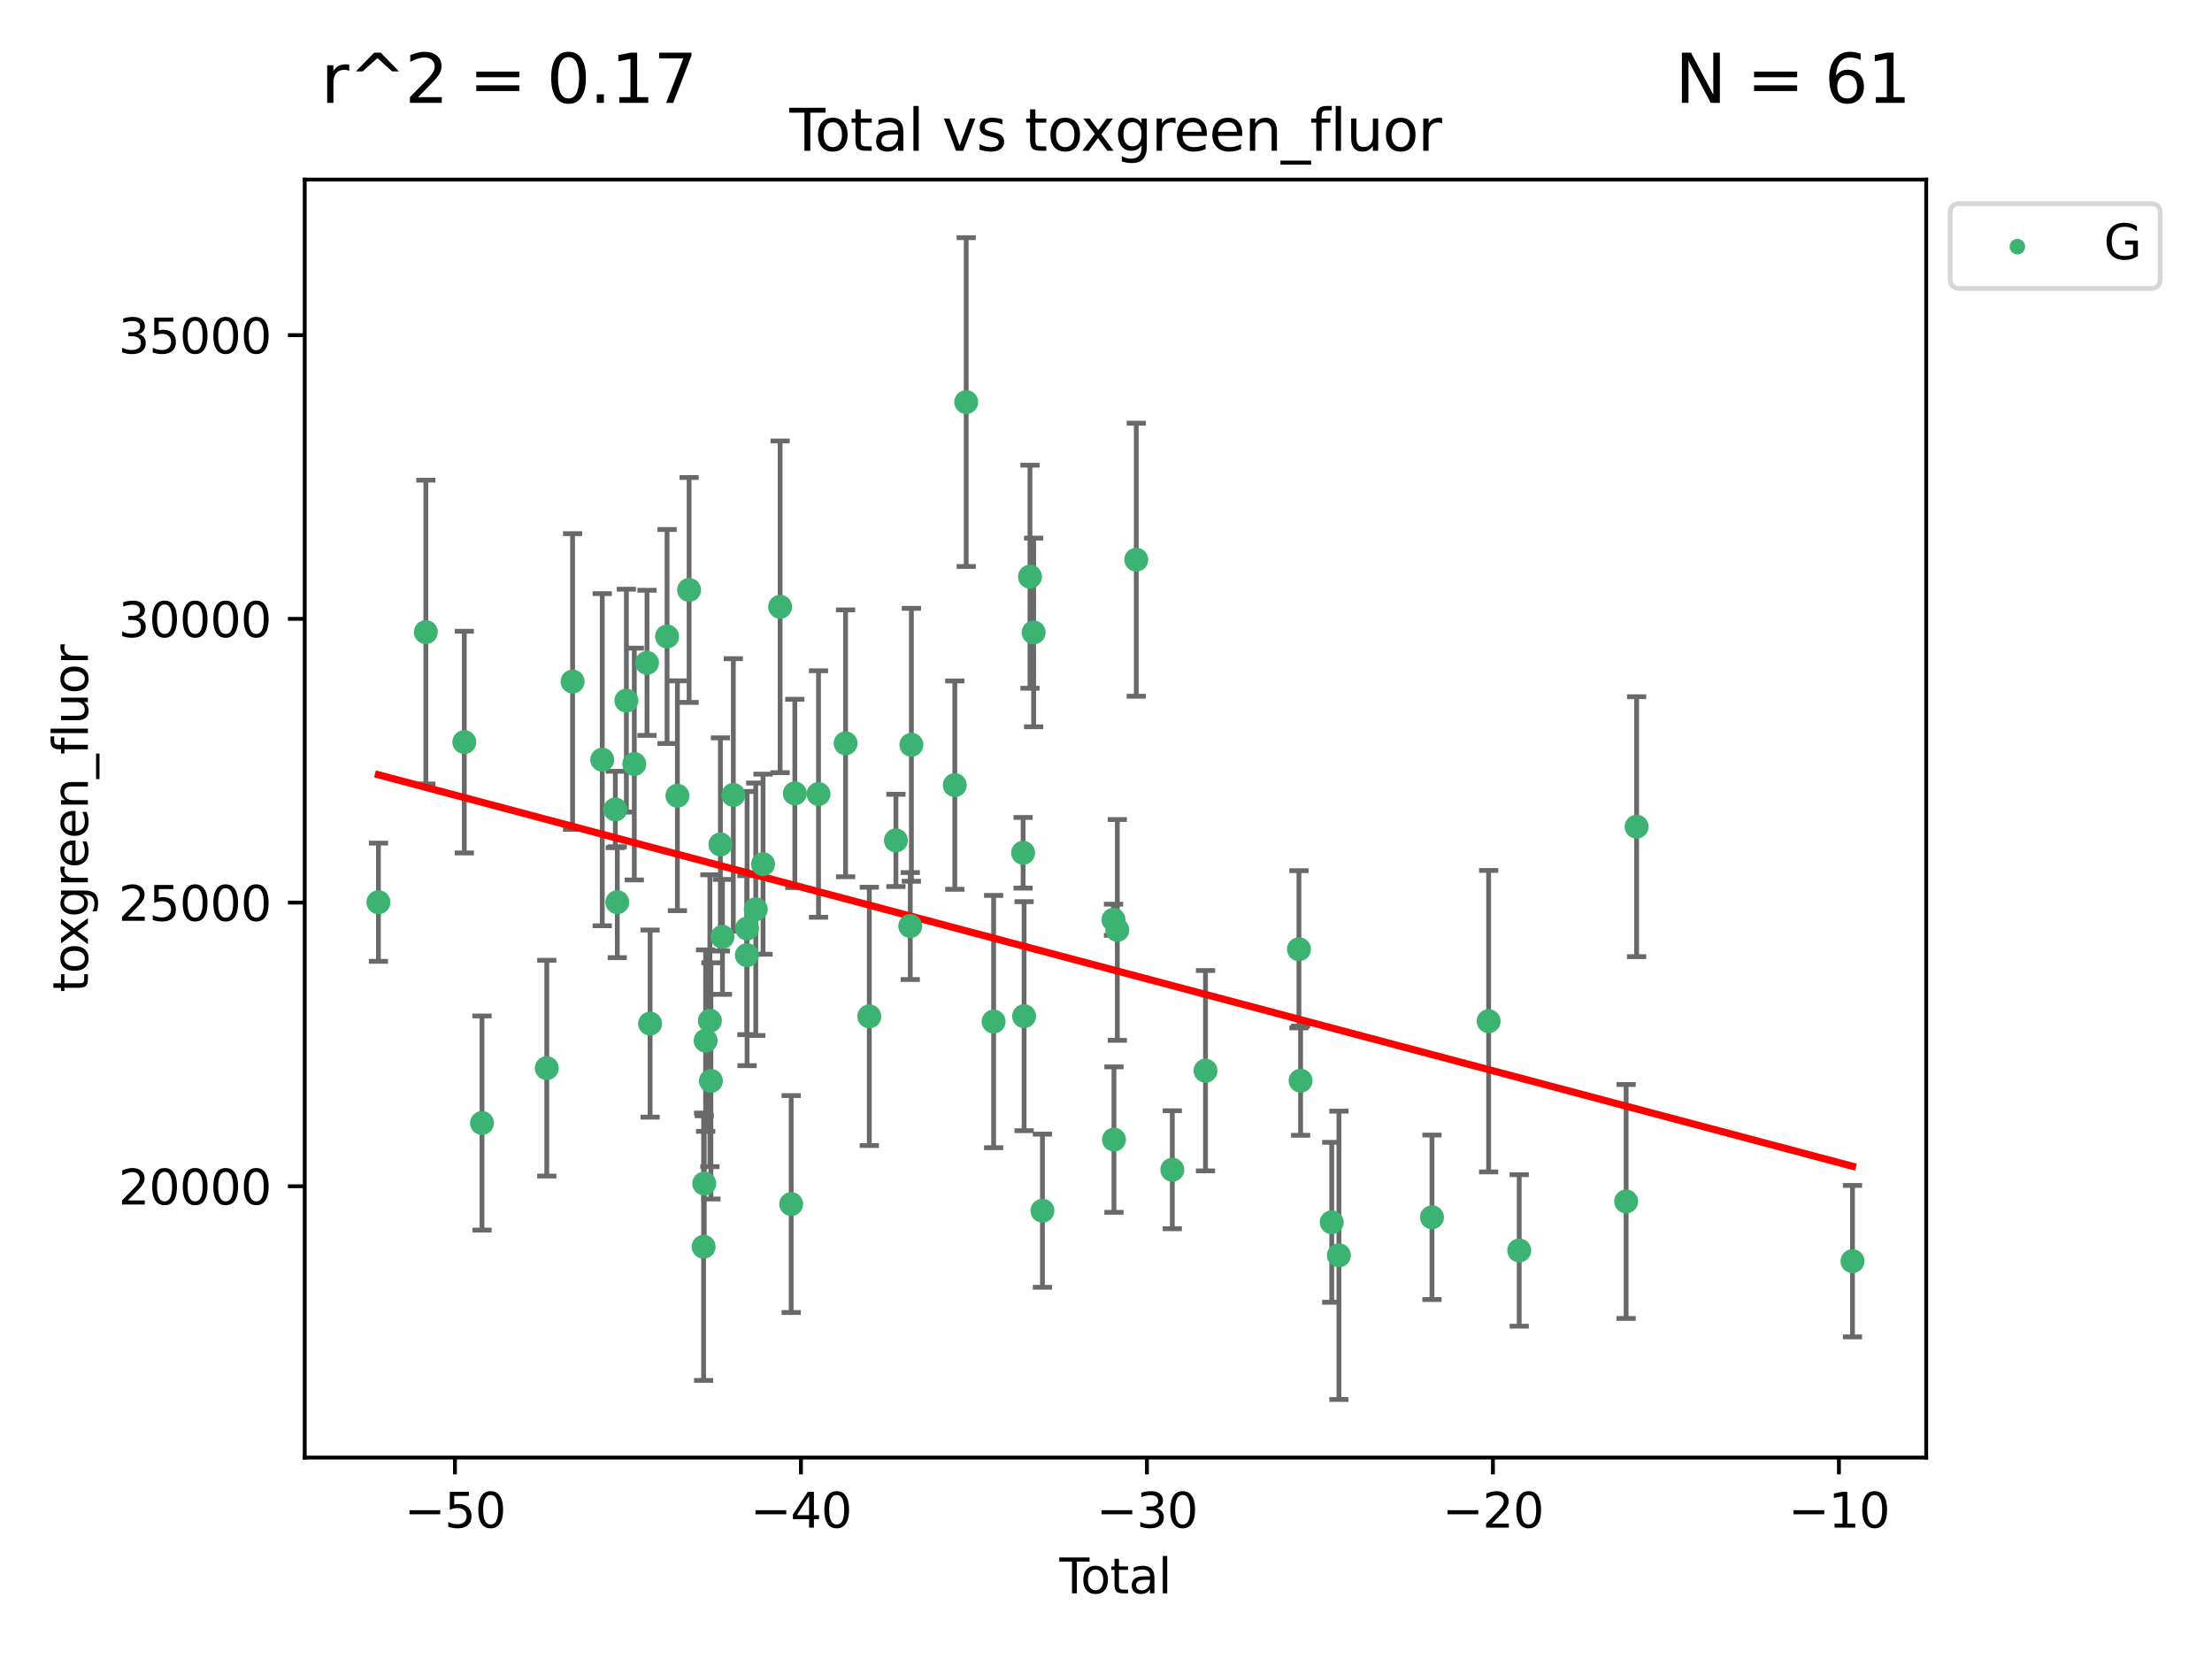 <?xml version="1.0" encoding="utf-8" standalone="no"?>
<!DOCTYPE svg PUBLIC "-//W3C//DTD SVG 1.1//EN"
  "http://www.w3.org/Graphics/SVG/1.1/DTD/svg11.dtd">
<svg xmlns:xlink="http://www.w3.org/1999/xlink" width="460.8pt" height="345.6pt" viewBox="0 0 460.8 345.6" xmlns="http://www.w3.org/2000/svg" version="1.1">
 <defs>
  <style type="text/css">*{stroke-linejoin: round; stroke-linecap: butt}</style>
 </defs>
 <g id="figure_1">
  <g id="patch_1">
   <path d="M 0 345.6 
L 460.8 345.6 
L 460.8 0 
L 0 0 
z
" style="fill: #ffffff"/>
  </g>
  <g id="axes_1">
   <g id="patch_2">
    <path d="M 63.481 303.64 
L 401.26 303.64 
L 401.26 37.411 
L 63.481 37.411 
z
" style="fill: #ffffff"/>
   </g>
   <g id="PathCollection_1">
    <defs>
     <path id="mc7ad5ac816" d="M 0 1.118 
C 0.297 1.118 0.581 1 0.791 0.791 
C 1 0.581 1.118 0.297 1.118 0 
C 1.118 -0.297 1 -0.581 0.791 -0.791 
C 0.581 -1 0.297 -1.118 0 -1.118 
C -0.297 -1.118 -0.581 -1 -0.791 -0.791 
C -1 -0.581 -1.118 -0.297 -1.118 0 
C -1.118 0.297 -1 0.581 -0.791 0.791 
C -0.581 1 -0.297 1.118 0 1.118 
z
" style="stroke: #3cb371"/>
    </defs>
    <g clip-path="url(#pf79e68d385)">
     <use xlink:href="#mc7ad5ac816" x="78.835" y="187.946" style="fill: #3cb371; stroke: #3cb371"/>
     <use xlink:href="#mc7ad5ac816" x="88.709" y="131.677" style="fill: #3cb371; stroke: #3cb371"/>
     <use xlink:href="#mc7ad5ac816" x="96.724" y="154.591" style="fill: #3cb371; stroke: #3cb371"/>
     <use xlink:href="#mc7ad5ac816" x="100.413" y="233.941" style="fill: #3cb371; stroke: #3cb371"/>
     <use xlink:href="#mc7ad5ac816" x="113.903" y="222.517" style="fill: #3cb371; stroke: #3cb371"/>
     <use xlink:href="#mc7ad5ac816" x="119.279" y="141.973" style="fill: #3cb371; stroke: #3cb371"/>
     <use xlink:href="#mc7ad5ac816" x="125.459" y="158.261" style="fill: #3cb371; stroke: #3cb371"/>
     <use xlink:href="#mc7ad5ac816" x="128.186" y="168.628" style="fill: #3cb371; stroke: #3cb371"/>
     <use xlink:href="#mc7ad5ac816" x="128.591" y="187.945" style="fill: #3cb371; stroke: #3cb371"/>
     <use xlink:href="#mc7ad5ac816" x="130.484" y="145.955" style="fill: #3cb371; stroke: #3cb371"/>
     <use xlink:href="#mc7ad5ac816" x="132.138" y="159.162" style="fill: #3cb371; stroke: #3cb371"/>
     <use xlink:href="#mc7ad5ac816" x="134.781" y="138.08" style="fill: #3cb371; stroke: #3cb371"/>
     <use xlink:href="#mc7ad5ac816" x="135.426" y="213.233" style="fill: #3cb371; stroke: #3cb371"/>
     <use xlink:href="#mc7ad5ac816" x="138.963" y="132.594" style="fill: #3cb371; stroke: #3cb371"/>
     <use xlink:href="#mc7ad5ac816" x="141.116" y="165.765" style="fill: #3cb371; stroke: #3cb371"/>
     <use xlink:href="#mc7ad5ac816" x="143.554" y="122.9" style="fill: #3cb371; stroke: #3cb371"/>
     <use xlink:href="#mc7ad5ac816" x="146.575" y="259.72" style="fill: #3cb371; stroke: #3cb371"/>
     <use xlink:href="#mc7ad5ac816" x="146.707" y="246.554" style="fill: #3cb371; stroke: #3cb371"/>
     <use xlink:href="#mc7ad5ac816" x="146.995" y="216.778" style="fill: #3cb371; stroke: #3cb371"/>
     <use xlink:href="#mc7ad5ac816" x="147.883" y="212.64" style="fill: #3cb371; stroke: #3cb371"/>
     <use xlink:href="#mc7ad5ac816" x="148.098" y="225.168" style="fill: #3cb371; stroke: #3cb371"/>
     <use xlink:href="#mc7ad5ac816" x="150.073" y="175.909" style="fill: #3cb371; stroke: #3cb371"/>
     <use xlink:href="#mc7ad5ac816" x="150.501" y="195.169" style="fill: #3cb371; stroke: #3cb371"/>
     <use xlink:href="#mc7ad5ac816" x="152.765" y="165.593" style="fill: #3cb371; stroke: #3cb371"/>
     <use xlink:href="#mc7ad5ac816" x="155.589" y="198.977" style="fill: #3cb371; stroke: #3cb371"/>
     <use xlink:href="#mc7ad5ac816" x="155.629" y="193.435" style="fill: #3cb371; stroke: #3cb371"/>
     <use xlink:href="#mc7ad5ac816" x="157.439" y="189.415" style="fill: #3cb371; stroke: #3cb371"/>
     <use xlink:href="#mc7ad5ac816" x="158.955" y="180.026" style="fill: #3cb371; stroke: #3cb371"/>
     <use xlink:href="#mc7ad5ac816" x="162.514" y="126.409" style="fill: #3cb371; stroke: #3cb371"/>
     <use xlink:href="#mc7ad5ac816" x="164.817" y="250.827" style="fill: #3cb371; stroke: #3cb371"/>
     <use xlink:href="#mc7ad5ac816" x="165.578" y="165.281" style="fill: #3cb371; stroke: #3cb371"/>
     <use xlink:href="#mc7ad5ac816" x="170.511" y="165.409" style="fill: #3cb371; stroke: #3cb371"/>
     <use xlink:href="#mc7ad5ac816" x="176.152" y="154.847" style="fill: #3cb371; stroke: #3cb371"/>
     <use xlink:href="#mc7ad5ac816" x="181.091" y="211.734" style="fill: #3cb371; stroke: #3cb371"/>
     <use xlink:href="#mc7ad5ac816" x="186.638" y="175.07" style="fill: #3cb371; stroke: #3cb371"/>
     <use xlink:href="#mc7ad5ac816" x="189.625" y="192.912" style="fill: #3cb371; stroke: #3cb371"/>
     <use xlink:href="#mc7ad5ac816" x="189.86" y="155.154" style="fill: #3cb371; stroke: #3cb371"/>
     <use xlink:href="#mc7ad5ac816" x="198.902" y="163.553" style="fill: #3cb371; stroke: #3cb371"/>
     <use xlink:href="#mc7ad5ac816" x="201.28" y="83.761" style="fill: #3cb371; stroke: #3cb371"/>
     <use xlink:href="#mc7ad5ac816" x="206.991" y="212.811" style="fill: #3cb371; stroke: #3cb371"/>
     <use xlink:href="#mc7ad5ac816" x="213.129" y="177.65" style="fill: #3cb371; stroke: #3cb371"/>
     <use xlink:href="#mc7ad5ac816" x="213.337" y="211.687" style="fill: #3cb371; stroke: #3cb371"/>
     <use xlink:href="#mc7ad5ac816" x="214.563" y="120.14" style="fill: #3cb371; stroke: #3cb371"/>
     <use xlink:href="#mc7ad5ac816" x="215.324" y="131.75" style="fill: #3cb371; stroke: #3cb371"/>
     <use xlink:href="#mc7ad5ac816" x="217.159" y="252.213" style="fill: #3cb371; stroke: #3cb371"/>
     <use xlink:href="#mc7ad5ac816" x="231.962" y="191.6" style="fill: #3cb371; stroke: #3cb371"/>
     <use xlink:href="#mc7ad5ac816" x="232.059" y="237.4" style="fill: #3cb371; stroke: #3cb371"/>
     <use xlink:href="#mc7ad5ac816" x="232.757" y="193.723" style="fill: #3cb371; stroke: #3cb371"/>
     <use xlink:href="#mc7ad5ac816" x="236.704" y="116.594" style="fill: #3cb371; stroke: #3cb371"/>
     <use xlink:href="#mc7ad5ac816" x="244.216" y="243.679" style="fill: #3cb371; stroke: #3cb371"/>
     <use xlink:href="#mc7ad5ac816" x="251.127" y="223.046" style="fill: #3cb371; stroke: #3cb371"/>
     <use xlink:href="#mc7ad5ac816" x="270.595" y="197.747" style="fill: #3cb371; stroke: #3cb371"/>
     <use xlink:href="#mc7ad5ac816" x="270.938" y="225.128" style="fill: #3cb371; stroke: #3cb371"/>
     <use xlink:href="#mc7ad5ac816" x="277.425" y="254.622" style="fill: #3cb371; stroke: #3cb371"/>
     <use xlink:href="#mc7ad5ac816" x="278.921" y="261.503" style="fill: #3cb371; stroke: #3cb371"/>
     <use xlink:href="#mc7ad5ac816" x="298.308" y="253.581" style="fill: #3cb371; stroke: #3cb371"/>
     <use xlink:href="#mc7ad5ac816" x="310.108" y="212.729" style="fill: #3cb371; stroke: #3cb371"/>
     <use xlink:href="#mc7ad5ac816" x="316.48" y="260.489" style="fill: #3cb371; stroke: #3cb371"/>
     <use xlink:href="#mc7ad5ac816" x="338.753" y="250.284" style="fill: #3cb371; stroke: #3cb371"/>
     <use xlink:href="#mc7ad5ac816" x="340.936" y="172.21" style="fill: #3cb371; stroke: #3cb371"/>
     <use xlink:href="#mc7ad5ac816" x="385.906" y="262.721" style="fill: #3cb371; stroke: #3cb371"/>
    </g>
   </g>
   <g id="matplotlib.axis_1">
    <g id="xtick_1">
     <g id="line2d_1">
      <defs>
       <path id="mecb753734d" d="M 0 0 
L 0 3.5 
" style="stroke: #000000; stroke-width: 0.8"/>
      </defs>
      <g>
       <use xlink:href="#mecb753734d" x="94.775" y="303.64" style="stroke: #000000; stroke-width: 0.8"/>
      </g>
     </g>
     <g id="text_1">
      <!-- −50 -->
      <g transform="translate(84.222 318.238)scale(0.1 -0.1)">
       <defs>
        <path id="DejaVuSans-2212" d="M 678 2272 
L 4684 2272 
L 4684 1741 
L 678 1741 
L 678 2272 
z
" transform="scale(0.016)"/>
        <path id="DejaVuSans-35" d="M 691 4666 
L 3169 4666 
L 3169 4134 
L 1269 4134 
L 1269 2991 
Q 1406 3038 1543 3061 
Q 1681 3084 1819 3084 
Q 2600 3084 3056 2656 
Q 3513 2228 3513 1497 
Q 3513 744 3044 326 
Q 2575 -91 1722 -91 
Q 1428 -91 1123 -41 
Q 819 9 494 109 
L 494 744 
Q 775 591 1075 516 
Q 1375 441 1709 441 
Q 2250 441 2565 725 
Q 2881 1009 2881 1497 
Q 2881 1984 2565 2268 
Q 2250 2553 1709 2553 
Q 1456 2553 1204 2497 
Q 953 2441 691 2322 
L 691 4666 
z
" transform="scale(0.016)"/>
        <path id="DejaVuSans-30" d="M 2034 4250 
Q 1547 4250 1301 3770 
Q 1056 3291 1056 2328 
Q 1056 1369 1301 889 
Q 1547 409 2034 409 
Q 2525 409 2770 889 
Q 3016 1369 3016 2328 
Q 3016 3291 2770 3770 
Q 2525 4250 2034 4250 
z
M 2034 4750 
Q 2819 4750 3233 4129 
Q 3647 3509 3647 2328 
Q 3647 1150 3233 529 
Q 2819 -91 2034 -91 
Q 1250 -91 836 529 
Q 422 1150 422 2328 
Q 422 3509 836 4129 
Q 1250 4750 2034 4750 
z
" transform="scale(0.016)"/>
       </defs>
       <use xlink:href="#DejaVuSans-2212"/>
       <use xlink:href="#DejaVuSans-35" x="83.789"/>
       <use xlink:href="#DejaVuSans-30" x="147.412"/>
      </g>
     </g>
    </g>
    <g id="xtick_2">
     <g id="line2d_2">
      <g>
       <use xlink:href="#mecb753734d" x="166.851" y="303.64" style="stroke: #000000; stroke-width: 0.8"/>
      </g>
     </g>
     <g id="text_2">
      <!-- −40 -->
      <g transform="translate(156.299 318.238)scale(0.1 -0.1)">
       <defs>
        <path id="DejaVuSans-34" d="M 2419 4116 
L 825 1625 
L 2419 1625 
L 2419 4116 
z
M 2253 4666 
L 3047 4666 
L 3047 1625 
L 3713 1625 
L 3713 1100 
L 3047 1100 
L 3047 0 
L 2419 0 
L 2419 1100 
L 313 1100 
L 313 1709 
L 2253 4666 
z
" transform="scale(0.016)"/>
       </defs>
       <use xlink:href="#DejaVuSans-2212"/>
       <use xlink:href="#DejaVuSans-34" x="83.789"/>
       <use xlink:href="#DejaVuSans-30" x="147.412"/>
      </g>
     </g>
    </g>
    <g id="xtick_3">
     <g id="line2d_3">
      <g>
       <use xlink:href="#mecb753734d" x="238.928" y="303.64" style="stroke: #000000; stroke-width: 0.8"/>
      </g>
     </g>
     <g id="text_3">
      <!-- −30 -->
      <g transform="translate(228.376 318.238)scale(0.1 -0.1)">
       <defs>
        <path id="DejaVuSans-33" d="M 2597 2516 
Q 3050 2419 3304 2112 
Q 3559 1806 3559 1356 
Q 3559 666 3084 287 
Q 2609 -91 1734 -91 
Q 1441 -91 1130 -33 
Q 819 25 488 141 
L 488 750 
Q 750 597 1062 519 
Q 1375 441 1716 441 
Q 2309 441 2620 675 
Q 2931 909 2931 1356 
Q 2931 1769 2642 2001 
Q 2353 2234 1838 2234 
L 1294 2234 
L 1294 2753 
L 1863 2753 
Q 2328 2753 2575 2939 
Q 2822 3125 2822 3475 
Q 2822 3834 2567 4026 
Q 2313 4219 1838 4219 
Q 1578 4219 1281 4162 
Q 984 4106 628 3988 
L 628 4550 
Q 988 4650 1302 4700 
Q 1616 4750 1894 4750 
Q 2613 4750 3031 4423 
Q 3450 4097 3450 3541 
Q 3450 3153 3228 2886 
Q 3006 2619 2597 2516 
z
" transform="scale(0.016)"/>
       </defs>
       <use xlink:href="#DejaVuSans-2212"/>
       <use xlink:href="#DejaVuSans-33" x="83.789"/>
       <use xlink:href="#DejaVuSans-30" x="147.412"/>
      </g>
     </g>
    </g>
    <g id="xtick_4">
     <g id="line2d_4">
      <g>
       <use xlink:href="#mecb753734d" x="311.005" y="303.64" style="stroke: #000000; stroke-width: 0.8"/>
      </g>
     </g>
     <g id="text_4">
      <!-- −20 -->
      <g transform="translate(300.452 318.238)scale(0.1 -0.1)">
       <defs>
        <path id="DejaVuSans-32" d="M 1228 531 
L 3431 531 
L 3431 0 
L 469 0 
L 469 531 
Q 828 903 1448 1529 
Q 2069 2156 2228 2338 
Q 2531 2678 2651 2914 
Q 2772 3150 2772 3378 
Q 2772 3750 2511 3984 
Q 2250 4219 1831 4219 
Q 1534 4219 1204 4116 
Q 875 4013 500 3803 
L 500 4441 
Q 881 4594 1212 4672 
Q 1544 4750 1819 4750 
Q 2544 4750 2975 4387 
Q 3406 4025 3406 3419 
Q 3406 3131 3298 2873 
Q 3191 2616 2906 2266 
Q 2828 2175 2409 1742 
Q 1991 1309 1228 531 
z
" transform="scale(0.016)"/>
       </defs>
       <use xlink:href="#DejaVuSans-2212"/>
       <use xlink:href="#DejaVuSans-32" x="83.789"/>
       <use xlink:href="#DejaVuSans-30" x="147.412"/>
      </g>
     </g>
    </g>
    <g id="xtick_5">
     <g id="line2d_5">
      <g>
       <use xlink:href="#mecb753734d" x="383.081" y="303.64" style="stroke: #000000; stroke-width: 0.8"/>
      </g>
     </g>
     <g id="text_5">
      <!-- −10 -->
      <g transform="translate(372.529 318.238)scale(0.1 -0.1)">
       <defs>
        <path id="DejaVuSans-31" d="M 794 531 
L 1825 531 
L 1825 4091 
L 703 3866 
L 703 4441 
L 1819 4666 
L 2450 4666 
L 2450 531 
L 3481 531 
L 3481 0 
L 794 0 
L 794 531 
z
" transform="scale(0.016)"/>
       </defs>
       <use xlink:href="#DejaVuSans-2212"/>
       <use xlink:href="#DejaVuSans-31" x="83.789"/>
       <use xlink:href="#DejaVuSans-30" x="147.412"/>
      </g>
     </g>
    </g>
    <g id="text_6">
     <!-- Total -->
     <g transform="translate(220.694 331.917)scale(0.1 -0.1)">
      <defs>
       <path id="DejaVuSans-54" d="M -19 4666 
L 3928 4666 
L 3928 4134 
L 2272 4134 
L 2272 0 
L 1638 0 
L 1638 4134 
L -19 4134 
L -19 4666 
z
" transform="scale(0.016)"/>
       <path id="DejaVuSans-6f" d="M 1959 3097 
Q 1497 3097 1228 2736 
Q 959 2375 959 1747 
Q 959 1119 1226 758 
Q 1494 397 1959 397 
Q 2419 397 2687 759 
Q 2956 1122 2956 1747 
Q 2956 2369 2687 2733 
Q 2419 3097 1959 3097 
z
M 1959 3584 
Q 2709 3584 3137 3096 
Q 3566 2609 3566 1747 
Q 3566 888 3137 398 
Q 2709 -91 1959 -91 
Q 1206 -91 779 398 
Q 353 888 353 1747 
Q 353 2609 779 3096 
Q 1206 3584 1959 3584 
z
" transform="scale(0.016)"/>
       <path id="DejaVuSans-74" d="M 1172 4494 
L 1172 3500 
L 2356 3500 
L 2356 3053 
L 1172 3053 
L 1172 1153 
Q 1172 725 1289 603 
Q 1406 481 1766 481 
L 2356 481 
L 2356 0 
L 1766 0 
Q 1100 0 847 248 
Q 594 497 594 1153 
L 594 3053 
L 172 3053 
L 172 3500 
L 594 3500 
L 594 4494 
L 1172 4494 
z
" transform="scale(0.016)"/>
       <path id="DejaVuSans-61" d="M 2194 1759 
Q 1497 1759 1228 1600 
Q 959 1441 959 1056 
Q 959 750 1161 570 
Q 1363 391 1709 391 
Q 2188 391 2477 730 
Q 2766 1069 2766 1631 
L 2766 1759 
L 2194 1759 
z
M 3341 1997 
L 3341 0 
L 2766 0 
L 2766 531 
Q 2569 213 2275 61 
Q 1981 -91 1556 -91 
Q 1019 -91 701 211 
Q 384 513 384 1019 
Q 384 1609 779 1909 
Q 1175 2209 1959 2209 
L 2766 2209 
L 2766 2266 
Q 2766 2663 2505 2880 
Q 2244 3097 1772 3097 
Q 1472 3097 1187 3025 
Q 903 2953 641 2809 
L 641 3341 
Q 956 3463 1253 3523 
Q 1550 3584 1831 3584 
Q 2591 3584 2966 3190 
Q 3341 2797 3341 1997 
z
" transform="scale(0.016)"/>
       <path id="DejaVuSans-6c" d="M 603 4863 
L 1178 4863 
L 1178 0 
L 603 0 
L 603 4863 
z
" transform="scale(0.016)"/>
      </defs>
      <use xlink:href="#DejaVuSans-54"/>
      <use xlink:href="#DejaVuSans-6f" x="44.084"/>
      <use xlink:href="#DejaVuSans-74" x="105.266"/>
      <use xlink:href="#DejaVuSans-61" x="144.475"/>
      <use xlink:href="#DejaVuSans-6c" x="205.754"/>
     </g>
    </g>
   </g>
   <g id="matplotlib.axis_2">
    <g id="ytick_1">
     <g id="line2d_6">
      <defs>
       <path id="mf6db5f8b03" d="M 0 0 
L -3.5 0 
" style="stroke: #000000; stroke-width: 0.8"/>
      </defs>
      <g>
       <use xlink:href="#mf6db5f8b03" x="63.481" y="247.123" style="stroke: #000000; stroke-width: 0.8"/>
      </g>
     </g>
     <g id="text_7">
      <!-- 20000 -->
      <g transform="translate(24.669 250.922)scale(0.1 -0.1)">
       <use xlink:href="#DejaVuSans-32"/>
       <use xlink:href="#DejaVuSans-30" x="63.623"/>
       <use xlink:href="#DejaVuSans-30" x="127.246"/>
       <use xlink:href="#DejaVuSans-30" x="190.869"/>
       <use xlink:href="#DejaVuSans-30" x="254.492"/>
      </g>
     </g>
    </g>
    <g id="ytick_2">
     <g id="line2d_7">
      <g>
       <use xlink:href="#mf6db5f8b03" x="63.481" y="188.022" style="stroke: #000000; stroke-width: 0.8"/>
      </g>
     </g>
     <g id="text_8">
      <!-- 25000 -->
      <g transform="translate(24.669 191.822)scale(0.1 -0.1)">
       <use xlink:href="#DejaVuSans-32"/>
       <use xlink:href="#DejaVuSans-35" x="63.623"/>
       <use xlink:href="#DejaVuSans-30" x="127.246"/>
       <use xlink:href="#DejaVuSans-30" x="190.869"/>
       <use xlink:href="#DejaVuSans-30" x="254.492"/>
      </g>
     </g>
    </g>
    <g id="ytick_3">
     <g id="line2d_8">
      <g>
       <use xlink:href="#mf6db5f8b03" x="63.481" y="128.922" style="stroke: #000000; stroke-width: 0.8"/>
      </g>
     </g>
     <g id="text_9">
      <!-- 30000 -->
      <g transform="translate(24.669 132.721)scale(0.1 -0.1)">
       <use xlink:href="#DejaVuSans-33"/>
       <use xlink:href="#DejaVuSans-30" x="63.623"/>
       <use xlink:href="#DejaVuSans-30" x="127.246"/>
       <use xlink:href="#DejaVuSans-30" x="190.869"/>
       <use xlink:href="#DejaVuSans-30" x="254.492"/>
      </g>
     </g>
    </g>
    <g id="ytick_4">
     <g id="line2d_9">
      <g>
       <use xlink:href="#mf6db5f8b03" x="63.481" y="69.821" style="stroke: #000000; stroke-width: 0.8"/>
      </g>
     </g>
     <g id="text_10">
      <!-- 35000 -->
      <g transform="translate(24.669 73.62)scale(0.1 -0.1)">
       <use xlink:href="#DejaVuSans-33"/>
       <use xlink:href="#DejaVuSans-35" x="63.623"/>
       <use xlink:href="#DejaVuSans-30" x="127.246"/>
       <use xlink:href="#DejaVuSans-30" x="190.869"/>
       <use xlink:href="#DejaVuSans-30" x="254.492"/>
      </g>
     </g>
    </g>
    <g id="text_11">
     <!-- toxgreen_fluor -->
     <g transform="translate(18.311 206.72)rotate(-90)scale(0.1 -0.1)">
      <defs>
       <path id="DejaVuSans-78" d="M 3513 3500 
L 2247 1797 
L 3578 0 
L 2900 0 
L 1881 1375 
L 863 0 
L 184 0 
L 1544 1831 
L 300 3500 
L 978 3500 
L 1906 2253 
L 2834 3500 
L 3513 3500 
z
" transform="scale(0.016)"/>
       <path id="DejaVuSans-67" d="M 2906 1791 
Q 2906 2416 2648 2759 
Q 2391 3103 1925 3103 
Q 1463 3103 1205 2759 
Q 947 2416 947 1791 
Q 947 1169 1205 825 
Q 1463 481 1925 481 
Q 2391 481 2648 825 
Q 2906 1169 2906 1791 
z
M 3481 434 
Q 3481 -459 3084 -895 
Q 2688 -1331 1869 -1331 
Q 1566 -1331 1297 -1286 
Q 1028 -1241 775 -1147 
L 775 -588 
Q 1028 -725 1275 -790 
Q 1522 -856 1778 -856 
Q 2344 -856 2625 -561 
Q 2906 -266 2906 331 
L 2906 616 
Q 2728 306 2450 153 
Q 2172 0 1784 0 
Q 1141 0 747 490 
Q 353 981 353 1791 
Q 353 2603 747 3093 
Q 1141 3584 1784 3584 
Q 2172 3584 2450 3431 
Q 2728 3278 2906 2969 
L 2906 3500 
L 3481 3500 
L 3481 434 
z
" transform="scale(0.016)"/>
       <path id="DejaVuSans-72" d="M 2631 2963 
Q 2534 3019 2420 3045 
Q 2306 3072 2169 3072 
Q 1681 3072 1420 2755 
Q 1159 2438 1159 1844 
L 1159 0 
L 581 0 
L 581 3500 
L 1159 3500 
L 1159 2956 
Q 1341 3275 1631 3429 
Q 1922 3584 2338 3584 
Q 2397 3584 2469 3576 
Q 2541 3569 2628 3553 
L 2631 2963 
z
" transform="scale(0.016)"/>
       <path id="DejaVuSans-65" d="M 3597 1894 
L 3597 1613 
L 953 1613 
Q 991 1019 1311 708 
Q 1631 397 2203 397 
Q 2534 397 2845 478 
Q 3156 559 3463 722 
L 3463 178 
Q 3153 47 2828 -22 
Q 2503 -91 2169 -91 
Q 1331 -91 842 396 
Q 353 884 353 1716 
Q 353 2575 817 3079 
Q 1281 3584 2069 3584 
Q 2775 3584 3186 3129 
Q 3597 2675 3597 1894 
z
M 3022 2063 
Q 3016 2534 2758 2815 
Q 2500 3097 2075 3097 
Q 1594 3097 1305 2825 
Q 1016 2553 972 2059 
L 3022 2063 
z
" transform="scale(0.016)"/>
       <path id="DejaVuSans-6e" d="M 3513 2113 
L 3513 0 
L 2938 0 
L 2938 2094 
Q 2938 2591 2744 2837 
Q 2550 3084 2163 3084 
Q 1697 3084 1428 2787 
Q 1159 2491 1159 1978 
L 1159 0 
L 581 0 
L 581 3500 
L 1159 3500 
L 1159 2956 
Q 1366 3272 1645 3428 
Q 1925 3584 2291 3584 
Q 2894 3584 3203 3211 
Q 3513 2838 3513 2113 
z
" transform="scale(0.016)"/>
       <path id="DejaVuSans-5f" d="M 3263 -1063 
L 3263 -1509 
L -63 -1509 
L -63 -1063 
L 3263 -1063 
z
" transform="scale(0.016)"/>
       <path id="DejaVuSans-66" d="M 2375 4863 
L 2375 4384 
L 1825 4384 
Q 1516 4384 1395 4259 
Q 1275 4134 1275 3809 
L 1275 3500 
L 2222 3500 
L 2222 3053 
L 1275 3053 
L 1275 0 
L 697 0 
L 697 3053 
L 147 3053 
L 147 3500 
L 697 3500 
L 697 3744 
Q 697 4328 969 4595 
Q 1241 4863 1831 4863 
L 2375 4863 
z
" transform="scale(0.016)"/>
       <path id="DejaVuSans-75" d="M 544 1381 
L 544 3500 
L 1119 3500 
L 1119 1403 
Q 1119 906 1312 657 
Q 1506 409 1894 409 
Q 2359 409 2629 706 
Q 2900 1003 2900 1516 
L 2900 3500 
L 3475 3500 
L 3475 0 
L 2900 0 
L 2900 538 
Q 2691 219 2414 64 
Q 2138 -91 1772 -91 
Q 1169 -91 856 284 
Q 544 659 544 1381 
z
M 1991 3584 
L 1991 3584 
z
" transform="scale(0.016)"/>
      </defs>
      <use xlink:href="#DejaVuSans-74"/>
      <use xlink:href="#DejaVuSans-6f" x="39.209"/>
      <use xlink:href="#DejaVuSans-78" x="97.266"/>
      <use xlink:href="#DejaVuSans-67" x="156.445"/>
      <use xlink:href="#DejaVuSans-72" x="219.922"/>
      <use xlink:href="#DejaVuSans-65" x="258.785"/>
      <use xlink:href="#DejaVuSans-65" x="320.309"/>
      <use xlink:href="#DejaVuSans-6e" x="381.832"/>
      <use xlink:href="#DejaVuSans-5f" x="445.211"/>
      <use xlink:href="#DejaVuSans-66" x="495.211"/>
      <use xlink:href="#DejaVuSans-6c" x="530.416"/>
      <use xlink:href="#DejaVuSans-75" x="558.199"/>
      <use xlink:href="#DejaVuSans-6f" x="621.578"/>
      <use xlink:href="#DejaVuSans-72" x="682.76"/>
     </g>
    </g>
   </g>
   <g id="LineCollection_1">
    <path d="M 78.835 200.256 
L 78.835 175.636 
" clip-path="url(#pf79e68d385)" style="fill: none; stroke: #696969"/>
    <path d="M 88.709 163.32 
L 88.709 100.034 
" clip-path="url(#pf79e68d385)" style="fill: none; stroke: #696969"/>
    <path d="M 96.724 177.684 
L 96.724 131.498 
" clip-path="url(#pf79e68d385)" style="fill: none; stroke: #696969"/>
    <path d="M 100.413 256.244 
L 100.413 211.638 
" clip-path="url(#pf79e68d385)" style="fill: none; stroke: #696969"/>
    <path d="M 113.903 244.996 
L 113.903 200.039 
" clip-path="url(#pf79e68d385)" style="fill: none; stroke: #696969"/>
    <path d="M 119.279 172.774 
L 119.279 111.171 
" clip-path="url(#pf79e68d385)" style="fill: none; stroke: #696969"/>
    <path d="M 125.459 192.858 
L 125.459 123.664 
" clip-path="url(#pf79e68d385)" style="fill: none; stroke: #696969"/>
    <path d="M 128.186 176.586 
L 128.186 160.669 
" clip-path="url(#pf79e68d385)" style="fill: none; stroke: #696969"/>
    <path d="M 128.591 199.496 
L 128.591 176.394 
" clip-path="url(#pf79e68d385)" style="fill: none; stroke: #696969"/>
    <path d="M 130.484 169.169 
L 130.484 122.74 
" clip-path="url(#pf79e68d385)" style="fill: none; stroke: #696969"/>
    <path d="M 132.138 183.304 
L 132.138 135.02 
" clip-path="url(#pf79e68d385)" style="fill: none; stroke: #696969"/>
    <path d="M 134.781 153.196 
L 134.781 122.964 
" clip-path="url(#pf79e68d385)" style="fill: none; stroke: #696969"/>
    <path d="M 135.426 232.722 
L 135.426 193.743 
" clip-path="url(#pf79e68d385)" style="fill: none; stroke: #696969"/>
    <path d="M 138.963 154.887 
L 138.963 110.301 
" clip-path="url(#pf79e68d385)" style="fill: none; stroke: #696969"/>
    <path d="M 141.116 189.703 
L 141.116 141.826 
" clip-path="url(#pf79e68d385)" style="fill: none; stroke: #696969"/>
    <path d="M 143.554 146.324 
L 143.554 99.476 
" clip-path="url(#pf79e68d385)" style="fill: none; stroke: #696969"/>
    <path d="M 146.575 287.572 
L 146.575 231.867 
" clip-path="url(#pf79e68d385)" style="fill: none; stroke: #696969"/>
    <path d="M 146.707 260.677 
L 146.707 232.432 
" clip-path="url(#pf79e68d385)" style="fill: none; stroke: #696969"/>
    <path d="M 146.995 235.676 
L 146.995 197.88 
" clip-path="url(#pf79e68d385)" style="fill: none; stroke: #696969"/>
    <path d="M 147.883 243.042 
L 147.883 182.237 
" clip-path="url(#pf79e68d385)" style="fill: none; stroke: #696969"/>
    <path d="M 148.098 249.772 
L 148.098 200.565 
" clip-path="url(#pf79e68d385)" style="fill: none; stroke: #696969"/>
    <path d="M 150.073 198.106 
L 150.073 153.711 
" clip-path="url(#pf79e68d385)" style="fill: none; stroke: #696969"/>
    <path d="M 150.501 207.139 
L 150.501 183.198 
" clip-path="url(#pf79e68d385)" style="fill: none; stroke: #696969"/>
    <path d="M 152.765 193.968 
L 152.765 137.219 
" clip-path="url(#pf79e68d385)" style="fill: none; stroke: #696969"/>
    <path d="M 155.589 215.531 
L 155.589 182.424 
" clip-path="url(#pf79e68d385)" style="fill: none; stroke: #696969"/>
    <path d="M 155.629 221.996 
L 155.629 164.873 
" clip-path="url(#pf79e68d385)" style="fill: none; stroke: #696969"/>
    <path d="M 157.439 215.707 
L 157.439 163.124 
" clip-path="url(#pf79e68d385)" style="fill: none; stroke: #696969"/>
    <path d="M 158.955 198.784 
L 158.955 161.268 
" clip-path="url(#pf79e68d385)" style="fill: none; stroke: #696969"/>
    <path d="M 162.514 160.959 
L 162.514 91.859 
" clip-path="url(#pf79e68d385)" style="fill: none; stroke: #696969"/>
    <path d="M 164.817 273.422 
L 164.817 228.232 
" clip-path="url(#pf79e68d385)" style="fill: none; stroke: #696969"/>
    <path d="M 165.578 184.897 
L 165.578 145.666 
" clip-path="url(#pf79e68d385)" style="fill: none; stroke: #696969"/>
    <path d="M 170.511 191.082 
L 170.511 139.736 
" clip-path="url(#pf79e68d385)" style="fill: none; stroke: #696969"/>
    <path d="M 176.152 182.646 
L 176.152 127.049 
" clip-path="url(#pf79e68d385)" style="fill: none; stroke: #696969"/>
    <path d="M 181.091 238.639 
L 181.091 184.828 
" clip-path="url(#pf79e68d385)" style="fill: none; stroke: #696969"/>
    <path d="M 186.638 184.683 
L 186.638 165.457 
" clip-path="url(#pf79e68d385)" style="fill: none; stroke: #696969"/>
    <path d="M 189.625 204.052 
L 189.625 181.771 
" clip-path="url(#pf79e68d385)" style="fill: none; stroke: #696969"/>
    <path d="M 189.86 183.582 
L 189.86 126.727 
" clip-path="url(#pf79e68d385)" style="fill: none; stroke: #696969"/>
    <path d="M 198.902 185.254 
L 198.902 141.852 
" clip-path="url(#pf79e68d385)" style="fill: none; stroke: #696969"/>
    <path d="M 201.28 118.009 
L 201.28 49.513 
" clip-path="url(#pf79e68d385)" style="fill: none; stroke: #696969"/>
    <path d="M 206.991 239.089 
L 206.991 186.533 
" clip-path="url(#pf79e68d385)" style="fill: none; stroke: #696969"/>
    <path d="M 213.129 185.01 
L 213.129 170.291 
" clip-path="url(#pf79e68d385)" style="fill: none; stroke: #696969"/>
    <path d="M 213.337 235.54 
L 213.337 187.835 
" clip-path="url(#pf79e68d385)" style="fill: none; stroke: #696969"/>
    <path d="M 214.563 143.37 
L 214.563 96.91 
" clip-path="url(#pf79e68d385)" style="fill: none; stroke: #696969"/>
    <path d="M 215.324 151.407 
L 215.324 112.093 
" clip-path="url(#pf79e68d385)" style="fill: none; stroke: #696969"/>
    <path d="M 217.159 268.163 
L 217.159 236.263 
" clip-path="url(#pf79e68d385)" style="fill: none; stroke: #696969"/>
    <path d="M 231.962 194.842 
L 231.962 188.358 
" clip-path="url(#pf79e68d385)" style="fill: none; stroke: #696969"/>
    <path d="M 232.059 252.551 
L 232.059 222.248 
" clip-path="url(#pf79e68d385)" style="fill: none; stroke: #696969"/>
    <path d="M 232.757 216.719 
L 232.757 170.727 
" clip-path="url(#pf79e68d385)" style="fill: none; stroke: #696969"/>
    <path d="M 236.704 145.034 
L 236.704 88.154 
" clip-path="url(#pf79e68d385)" style="fill: none; stroke: #696969"/>
    <path d="M 244.216 255.971 
L 244.216 231.388 
" clip-path="url(#pf79e68d385)" style="fill: none; stroke: #696969"/>
    <path d="M 251.127 243.911 
L 251.127 202.182 
" clip-path="url(#pf79e68d385)" style="fill: none; stroke: #696969"/>
    <path d="M 270.595 214.119 
L 270.595 181.374 
" clip-path="url(#pf79e68d385)" style="fill: none; stroke: #696969"/>
    <path d="M 270.938 236.505 
L 270.938 213.752 
" clip-path="url(#pf79e68d385)" style="fill: none; stroke: #696969"/>
    <path d="M 277.425 271.283 
L 277.425 237.961 
" clip-path="url(#pf79e68d385)" style="fill: none; stroke: #696969"/>
    <path d="M 278.921 291.539 
L 278.921 231.468 
" clip-path="url(#pf79e68d385)" style="fill: none; stroke: #696969"/>
    <path d="M 298.308 270.715 
L 298.308 236.448 
" clip-path="url(#pf79e68d385)" style="fill: none; stroke: #696969"/>
    <path d="M 310.108 244.129 
L 310.108 181.328 
" clip-path="url(#pf79e68d385)" style="fill: none; stroke: #696969"/>
    <path d="M 316.48 276.266 
L 316.48 244.711 
" clip-path="url(#pf79e68d385)" style="fill: none; stroke: #696969"/>
    <path d="M 338.753 274.651 
L 338.753 225.918 
" clip-path="url(#pf79e68d385)" style="fill: none; stroke: #696969"/>
    <path d="M 340.936 199.285 
L 340.936 145.136 
" clip-path="url(#pf79e68d385)" style="fill: none; stroke: #696969"/>
    <path d="M 385.906 278.495 
L 385.906 246.947 
" clip-path="url(#pf79e68d385)" style="fill: none; stroke: #696969"/>
   </g>
   <g id="line2d_10">
    <defs>
     <path id="m06058a4c49" d="M 2 0 
L -2 -0 
" style="stroke: #696969"/>
    </defs>
    <g clip-path="url(#pf79e68d385)">
     <use xlink:href="#m06058a4c49" x="78.835" y="200.256" style="fill: #696969; stroke: #696969"/>
     <use xlink:href="#m06058a4c49" x="88.709" y="163.32" style="fill: #696969; stroke: #696969"/>
     <use xlink:href="#m06058a4c49" x="96.724" y="177.684" style="fill: #696969; stroke: #696969"/>
     <use xlink:href="#m06058a4c49" x="100.413" y="256.244" style="fill: #696969; stroke: #696969"/>
     <use xlink:href="#m06058a4c49" x="113.903" y="244.996" style="fill: #696969; stroke: #696969"/>
     <use xlink:href="#m06058a4c49" x="119.279" y="172.774" style="fill: #696969; stroke: #696969"/>
     <use xlink:href="#m06058a4c49" x="125.459" y="192.858" style="fill: #696969; stroke: #696969"/>
     <use xlink:href="#m06058a4c49" x="128.186" y="176.586" style="fill: #696969; stroke: #696969"/>
     <use xlink:href="#m06058a4c49" x="128.591" y="199.496" style="fill: #696969; stroke: #696969"/>
     <use xlink:href="#m06058a4c49" x="130.484" y="169.169" style="fill: #696969; stroke: #696969"/>
     <use xlink:href="#m06058a4c49" x="132.138" y="183.304" style="fill: #696969; stroke: #696969"/>
     <use xlink:href="#m06058a4c49" x="134.781" y="153.196" style="fill: #696969; stroke: #696969"/>
     <use xlink:href="#m06058a4c49" x="135.426" y="232.722" style="fill: #696969; stroke: #696969"/>
     <use xlink:href="#m06058a4c49" x="138.963" y="154.887" style="fill: #696969; stroke: #696969"/>
     <use xlink:href="#m06058a4c49" x="141.116" y="189.703" style="fill: #696969; stroke: #696969"/>
     <use xlink:href="#m06058a4c49" x="143.554" y="146.324" style="fill: #696969; stroke: #696969"/>
     <use xlink:href="#m06058a4c49" x="146.575" y="287.572" style="fill: #696969; stroke: #696969"/>
     <use xlink:href="#m06058a4c49" x="146.707" y="260.677" style="fill: #696969; stroke: #696969"/>
     <use xlink:href="#m06058a4c49" x="146.995" y="235.676" style="fill: #696969; stroke: #696969"/>
     <use xlink:href="#m06058a4c49" x="147.883" y="243.042" style="fill: #696969; stroke: #696969"/>
     <use xlink:href="#m06058a4c49" x="148.098" y="249.772" style="fill: #696969; stroke: #696969"/>
     <use xlink:href="#m06058a4c49" x="150.073" y="198.106" style="fill: #696969; stroke: #696969"/>
     <use xlink:href="#m06058a4c49" x="150.501" y="207.139" style="fill: #696969; stroke: #696969"/>
     <use xlink:href="#m06058a4c49" x="152.765" y="193.968" style="fill: #696969; stroke: #696969"/>
     <use xlink:href="#m06058a4c49" x="155.589" y="215.531" style="fill: #696969; stroke: #696969"/>
     <use xlink:href="#m06058a4c49" x="155.629" y="221.996" style="fill: #696969; stroke: #696969"/>
     <use xlink:href="#m06058a4c49" x="157.439" y="215.707" style="fill: #696969; stroke: #696969"/>
     <use xlink:href="#m06058a4c49" x="158.955" y="198.784" style="fill: #696969; stroke: #696969"/>
     <use xlink:href="#m06058a4c49" x="162.514" y="160.959" style="fill: #696969; stroke: #696969"/>
     <use xlink:href="#m06058a4c49" x="164.817" y="273.422" style="fill: #696969; stroke: #696969"/>
     <use xlink:href="#m06058a4c49" x="165.578" y="184.897" style="fill: #696969; stroke: #696969"/>
     <use xlink:href="#m06058a4c49" x="170.511" y="191.082" style="fill: #696969; stroke: #696969"/>
     <use xlink:href="#m06058a4c49" x="176.152" y="182.646" style="fill: #696969; stroke: #696969"/>
     <use xlink:href="#m06058a4c49" x="181.091" y="238.639" style="fill: #696969; stroke: #696969"/>
     <use xlink:href="#m06058a4c49" x="186.638" y="184.683" style="fill: #696969; stroke: #696969"/>
     <use xlink:href="#m06058a4c49" x="189.625" y="204.052" style="fill: #696969; stroke: #696969"/>
     <use xlink:href="#m06058a4c49" x="189.86" y="183.582" style="fill: #696969; stroke: #696969"/>
     <use xlink:href="#m06058a4c49" x="198.902" y="185.254" style="fill: #696969; stroke: #696969"/>
     <use xlink:href="#m06058a4c49" x="201.28" y="118.009" style="fill: #696969; stroke: #696969"/>
     <use xlink:href="#m06058a4c49" x="206.991" y="239.089" style="fill: #696969; stroke: #696969"/>
     <use xlink:href="#m06058a4c49" x="213.129" y="185.01" style="fill: #696969; stroke: #696969"/>
     <use xlink:href="#m06058a4c49" x="213.337" y="235.54" style="fill: #696969; stroke: #696969"/>
     <use xlink:href="#m06058a4c49" x="214.563" y="143.37" style="fill: #696969; stroke: #696969"/>
     <use xlink:href="#m06058a4c49" x="215.324" y="151.407" style="fill: #696969; stroke: #696969"/>
     <use xlink:href="#m06058a4c49" x="217.159" y="268.163" style="fill: #696969; stroke: #696969"/>
     <use xlink:href="#m06058a4c49" x="231.962" y="194.842" style="fill: #696969; stroke: #696969"/>
     <use xlink:href="#m06058a4c49" x="232.059" y="252.551" style="fill: #696969; stroke: #696969"/>
     <use xlink:href="#m06058a4c49" x="232.757" y="216.719" style="fill: #696969; stroke: #696969"/>
     <use xlink:href="#m06058a4c49" x="236.704" y="145.034" style="fill: #696969; stroke: #696969"/>
     <use xlink:href="#m06058a4c49" x="244.216" y="255.971" style="fill: #696969; stroke: #696969"/>
     <use xlink:href="#m06058a4c49" x="251.127" y="243.911" style="fill: #696969; stroke: #696969"/>
     <use xlink:href="#m06058a4c49" x="270.595" y="214.119" style="fill: #696969; stroke: #696969"/>
     <use xlink:href="#m06058a4c49" x="270.938" y="236.505" style="fill: #696969; stroke: #696969"/>
     <use xlink:href="#m06058a4c49" x="277.425" y="271.283" style="fill: #696969; stroke: #696969"/>
     <use xlink:href="#m06058a4c49" x="278.921" y="291.539" style="fill: #696969; stroke: #696969"/>
     <use xlink:href="#m06058a4c49" x="298.308" y="270.715" style="fill: #696969; stroke: #696969"/>
     <use xlink:href="#m06058a4c49" x="310.108" y="244.129" style="fill: #696969; stroke: #696969"/>
     <use xlink:href="#m06058a4c49" x="316.48" y="276.266" style="fill: #696969; stroke: #696969"/>
     <use xlink:href="#m06058a4c49" x="338.753" y="274.651" style="fill: #696969; stroke: #696969"/>
     <use xlink:href="#m06058a4c49" x="340.936" y="199.285" style="fill: #696969; stroke: #696969"/>
     <use xlink:href="#m06058a4c49" x="385.906" y="278.495" style="fill: #696969; stroke: #696969"/>
    </g>
   </g>
   <g id="line2d_11">
    <g clip-path="url(#pf79e68d385)">
     <use xlink:href="#m06058a4c49" x="78.835" y="175.636" style="fill: #696969; stroke: #696969"/>
     <use xlink:href="#m06058a4c49" x="88.709" y="100.034" style="fill: #696969; stroke: #696969"/>
     <use xlink:href="#m06058a4c49" x="96.724" y="131.498" style="fill: #696969; stroke: #696969"/>
     <use xlink:href="#m06058a4c49" x="100.413" y="211.638" style="fill: #696969; stroke: #696969"/>
     <use xlink:href="#m06058a4c49" x="113.903" y="200.039" style="fill: #696969; stroke: #696969"/>
     <use xlink:href="#m06058a4c49" x="119.279" y="111.171" style="fill: #696969; stroke: #696969"/>
     <use xlink:href="#m06058a4c49" x="125.459" y="123.664" style="fill: #696969; stroke: #696969"/>
     <use xlink:href="#m06058a4c49" x="128.186" y="160.669" style="fill: #696969; stroke: #696969"/>
     <use xlink:href="#m06058a4c49" x="128.591" y="176.394" style="fill: #696969; stroke: #696969"/>
     <use xlink:href="#m06058a4c49" x="130.484" y="122.74" style="fill: #696969; stroke: #696969"/>
     <use xlink:href="#m06058a4c49" x="132.138" y="135.02" style="fill: #696969; stroke: #696969"/>
     <use xlink:href="#m06058a4c49" x="134.781" y="122.964" style="fill: #696969; stroke: #696969"/>
     <use xlink:href="#m06058a4c49" x="135.426" y="193.743" style="fill: #696969; stroke: #696969"/>
     <use xlink:href="#m06058a4c49" x="138.963" y="110.301" style="fill: #696969; stroke: #696969"/>
     <use xlink:href="#m06058a4c49" x="141.116" y="141.826" style="fill: #696969; stroke: #696969"/>
     <use xlink:href="#m06058a4c49" x="143.554" y="99.476" style="fill: #696969; stroke: #696969"/>
     <use xlink:href="#m06058a4c49" x="146.575" y="231.867" style="fill: #696969; stroke: #696969"/>
     <use xlink:href="#m06058a4c49" x="146.707" y="232.432" style="fill: #696969; stroke: #696969"/>
     <use xlink:href="#m06058a4c49" x="146.995" y="197.88" style="fill: #696969; stroke: #696969"/>
     <use xlink:href="#m06058a4c49" x="147.883" y="182.237" style="fill: #696969; stroke: #696969"/>
     <use xlink:href="#m06058a4c49" x="148.098" y="200.565" style="fill: #696969; stroke: #696969"/>
     <use xlink:href="#m06058a4c49" x="150.073" y="153.711" style="fill: #696969; stroke: #696969"/>
     <use xlink:href="#m06058a4c49" x="150.501" y="183.198" style="fill: #696969; stroke: #696969"/>
     <use xlink:href="#m06058a4c49" x="152.765" y="137.219" style="fill: #696969; stroke: #696969"/>
     <use xlink:href="#m06058a4c49" x="155.589" y="182.424" style="fill: #696969; stroke: #696969"/>
     <use xlink:href="#m06058a4c49" x="155.629" y="164.873" style="fill: #696969; stroke: #696969"/>
     <use xlink:href="#m06058a4c49" x="157.439" y="163.124" style="fill: #696969; stroke: #696969"/>
     <use xlink:href="#m06058a4c49" x="158.955" y="161.268" style="fill: #696969; stroke: #696969"/>
     <use xlink:href="#m06058a4c49" x="162.514" y="91.859" style="fill: #696969; stroke: #696969"/>
     <use xlink:href="#m06058a4c49" x="164.817" y="228.232" style="fill: #696969; stroke: #696969"/>
     <use xlink:href="#m06058a4c49" x="165.578" y="145.666" style="fill: #696969; stroke: #696969"/>
     <use xlink:href="#m06058a4c49" x="170.511" y="139.736" style="fill: #696969; stroke: #696969"/>
     <use xlink:href="#m06058a4c49" x="176.152" y="127.049" style="fill: #696969; stroke: #696969"/>
     <use xlink:href="#m06058a4c49" x="181.091" y="184.828" style="fill: #696969; stroke: #696969"/>
     <use xlink:href="#m06058a4c49" x="186.638" y="165.457" style="fill: #696969; stroke: #696969"/>
     <use xlink:href="#m06058a4c49" x="189.625" y="181.771" style="fill: #696969; stroke: #696969"/>
     <use xlink:href="#m06058a4c49" x="189.86" y="126.727" style="fill: #696969; stroke: #696969"/>
     <use xlink:href="#m06058a4c49" x="198.902" y="141.852" style="fill: #696969; stroke: #696969"/>
     <use xlink:href="#m06058a4c49" x="201.28" y="49.513" style="fill: #696969; stroke: #696969"/>
     <use xlink:href="#m06058a4c49" x="206.991" y="186.533" style="fill: #696969; stroke: #696969"/>
     <use xlink:href="#m06058a4c49" x="213.129" y="170.291" style="fill: #696969; stroke: #696969"/>
     <use xlink:href="#m06058a4c49" x="213.337" y="187.835" style="fill: #696969; stroke: #696969"/>
     <use xlink:href="#m06058a4c49" x="214.563" y="96.91" style="fill: #696969; stroke: #696969"/>
     <use xlink:href="#m06058a4c49" x="215.324" y="112.093" style="fill: #696969; stroke: #696969"/>
     <use xlink:href="#m06058a4c49" x="217.159" y="236.263" style="fill: #696969; stroke: #696969"/>
     <use xlink:href="#m06058a4c49" x="231.962" y="188.358" style="fill: #696969; stroke: #696969"/>
     <use xlink:href="#m06058a4c49" x="232.059" y="222.248" style="fill: #696969; stroke: #696969"/>
     <use xlink:href="#m06058a4c49" x="232.757" y="170.727" style="fill: #696969; stroke: #696969"/>
     <use xlink:href="#m06058a4c49" x="236.704" y="88.154" style="fill: #696969; stroke: #696969"/>
     <use xlink:href="#m06058a4c49" x="244.216" y="231.388" style="fill: #696969; stroke: #696969"/>
     <use xlink:href="#m06058a4c49" x="251.127" y="202.182" style="fill: #696969; stroke: #696969"/>
     <use xlink:href="#m06058a4c49" x="270.595" y="181.374" style="fill: #696969; stroke: #696969"/>
     <use xlink:href="#m06058a4c49" x="270.938" y="213.752" style="fill: #696969; stroke: #696969"/>
     <use xlink:href="#m06058a4c49" x="277.425" y="237.961" style="fill: #696969; stroke: #696969"/>
     <use xlink:href="#m06058a4c49" x="278.921" y="231.468" style="fill: #696969; stroke: #696969"/>
     <use xlink:href="#m06058a4c49" x="298.308" y="236.448" style="fill: #696969; stroke: #696969"/>
     <use xlink:href="#m06058a4c49" x="310.108" y="181.328" style="fill: #696969; stroke: #696969"/>
     <use xlink:href="#m06058a4c49" x="316.48" y="244.711" style="fill: #696969; stroke: #696969"/>
     <use xlink:href="#m06058a4c49" x="338.753" y="225.918" style="fill: #696969; stroke: #696969"/>
     <use xlink:href="#m06058a4c49" x="340.936" y="145.136" style="fill: #696969; stroke: #696969"/>
     <use xlink:href="#m06058a4c49" x="385.906" y="246.947" style="fill: #696969; stroke: #696969"/>
    </g>
   </g>
   <g id="line2d_12">
    <path d="M 78.835 161.405 
L 88.709 164.027 
L 96.724 166.156 
L 100.413 167.136 
L 113.903 170.718 
L 119.279 172.146 
L 125.459 173.787 
L 128.186 174.511 
L 128.591 174.619 
L 130.484 175.121 
L 132.138 175.56 
L 134.781 176.262 
L 135.426 176.434 
L 138.963 177.373 
L 141.116 177.945 
L 143.554 178.592 
L 146.575 179.394 
L 146.707 179.43 
L 146.995 179.506 
L 147.883 179.742 
L 148.098 179.799 
L 150.073 180.323 
L 150.501 180.437 
L 152.765 181.038 
L 155.589 181.788 
L 155.629 181.799 
L 157.439 182.279 
L 158.955 182.682 
L 162.514 183.627 
L 164.817 184.239 
L 165.578 184.441 
L 170.511 185.751 
L 176.152 187.249 
L 181.091 188.561 
L 186.638 190.034 
L 189.625 190.827 
L 189.86 190.889 
L 198.902 193.29 
L 201.28 193.922 
L 206.991 195.439 
L 213.129 197.069 
L 213.337 197.124 
L 214.563 197.449 
L 215.324 197.652 
L 217.159 198.139 
L 231.962 202.07 
L 232.059 202.096 
L 232.757 202.281 
L 236.704 203.329 
L 244.216 205.324 
L 251.127 207.159 
L 270.595 212.33 
L 270.938 212.42 
L 277.425 214.143 
L 278.921 214.541 
L 298.308 219.689 
L 310.108 222.823 
L 316.48 224.515 
L 338.753 230.43 
L 340.936 231.009 
L 385.906 242.952 
" clip-path="url(#pf79e68d385)" style="fill: none; stroke: #ff0000; stroke-width: 1.5; stroke-linecap: square"/>
   </g>
   <g id="line2d_13">
    <defs>
     <path id="m2a0418b029" d="M 0 2 
C 0.53 2 1.039 1.789 1.414 1.414 
C 1.789 1.039 2 0.53 2 0 
C 2 -0.53 1.789 -1.039 1.414 -1.414 
C 1.039 -1.789 0.53 -2 0 -2 
C -0.53 -2 -1.039 -1.789 -1.414 -1.414 
C -1.789 -1.039 -2 -0.53 -2 0 
C -2 0.53 -1.789 1.039 -1.414 1.414 
C -1.039 1.789 -0.53 2 0 2 
z
" style="stroke: #3cb371"/>
    </defs>
    <g clip-path="url(#pf79e68d385)">
     <use xlink:href="#m2a0418b029" x="78.835" y="187.946" style="fill: #3cb371; stroke: #3cb371"/>
     <use xlink:href="#m2a0418b029" x="88.709" y="131.677" style="fill: #3cb371; stroke: #3cb371"/>
     <use xlink:href="#m2a0418b029" x="96.724" y="154.591" style="fill: #3cb371; stroke: #3cb371"/>
     <use xlink:href="#m2a0418b029" x="100.413" y="233.941" style="fill: #3cb371; stroke: #3cb371"/>
     <use xlink:href="#m2a0418b029" x="113.903" y="222.517" style="fill: #3cb371; stroke: #3cb371"/>
     <use xlink:href="#m2a0418b029" x="119.279" y="141.973" style="fill: #3cb371; stroke: #3cb371"/>
     <use xlink:href="#m2a0418b029" x="125.459" y="158.261" style="fill: #3cb371; stroke: #3cb371"/>
     <use xlink:href="#m2a0418b029" x="128.186" y="168.628" style="fill: #3cb371; stroke: #3cb371"/>
     <use xlink:href="#m2a0418b029" x="128.591" y="187.945" style="fill: #3cb371; stroke: #3cb371"/>
     <use xlink:href="#m2a0418b029" x="130.484" y="145.955" style="fill: #3cb371; stroke: #3cb371"/>
     <use xlink:href="#m2a0418b029" x="132.138" y="159.162" style="fill: #3cb371; stroke: #3cb371"/>
     <use xlink:href="#m2a0418b029" x="134.781" y="138.08" style="fill: #3cb371; stroke: #3cb371"/>
     <use xlink:href="#m2a0418b029" x="135.426" y="213.233" style="fill: #3cb371; stroke: #3cb371"/>
     <use xlink:href="#m2a0418b029" x="138.963" y="132.594" style="fill: #3cb371; stroke: #3cb371"/>
     <use xlink:href="#m2a0418b029" x="141.116" y="165.765" style="fill: #3cb371; stroke: #3cb371"/>
     <use xlink:href="#m2a0418b029" x="143.554" y="122.9" style="fill: #3cb371; stroke: #3cb371"/>
     <use xlink:href="#m2a0418b029" x="146.575" y="259.72" style="fill: #3cb371; stroke: #3cb371"/>
     <use xlink:href="#m2a0418b029" x="146.707" y="246.554" style="fill: #3cb371; stroke: #3cb371"/>
     <use xlink:href="#m2a0418b029" x="146.995" y="216.778" style="fill: #3cb371; stroke: #3cb371"/>
     <use xlink:href="#m2a0418b029" x="147.883" y="212.64" style="fill: #3cb371; stroke: #3cb371"/>
     <use xlink:href="#m2a0418b029" x="148.098" y="225.168" style="fill: #3cb371; stroke: #3cb371"/>
     <use xlink:href="#m2a0418b029" x="150.073" y="175.909" style="fill: #3cb371; stroke: #3cb371"/>
     <use xlink:href="#m2a0418b029" x="150.501" y="195.169" style="fill: #3cb371; stroke: #3cb371"/>
     <use xlink:href="#m2a0418b029" x="152.765" y="165.593" style="fill: #3cb371; stroke: #3cb371"/>
     <use xlink:href="#m2a0418b029" x="155.589" y="198.977" style="fill: #3cb371; stroke: #3cb371"/>
     <use xlink:href="#m2a0418b029" x="155.629" y="193.435" style="fill: #3cb371; stroke: #3cb371"/>
     <use xlink:href="#m2a0418b029" x="157.439" y="189.415" style="fill: #3cb371; stroke: #3cb371"/>
     <use xlink:href="#m2a0418b029" x="158.955" y="180.026" style="fill: #3cb371; stroke: #3cb371"/>
     <use xlink:href="#m2a0418b029" x="162.514" y="126.409" style="fill: #3cb371; stroke: #3cb371"/>
     <use xlink:href="#m2a0418b029" x="164.817" y="250.827" style="fill: #3cb371; stroke: #3cb371"/>
     <use xlink:href="#m2a0418b029" x="165.578" y="165.281" style="fill: #3cb371; stroke: #3cb371"/>
     <use xlink:href="#m2a0418b029" x="170.511" y="165.409" style="fill: #3cb371; stroke: #3cb371"/>
     <use xlink:href="#m2a0418b029" x="176.152" y="154.847" style="fill: #3cb371; stroke: #3cb371"/>
     <use xlink:href="#m2a0418b029" x="181.091" y="211.734" style="fill: #3cb371; stroke: #3cb371"/>
     <use xlink:href="#m2a0418b029" x="186.638" y="175.07" style="fill: #3cb371; stroke: #3cb371"/>
     <use xlink:href="#m2a0418b029" x="189.625" y="192.912" style="fill: #3cb371; stroke: #3cb371"/>
     <use xlink:href="#m2a0418b029" x="189.86" y="155.154" style="fill: #3cb371; stroke: #3cb371"/>
     <use xlink:href="#m2a0418b029" x="198.902" y="163.553" style="fill: #3cb371; stroke: #3cb371"/>
     <use xlink:href="#m2a0418b029" x="201.28" y="83.761" style="fill: #3cb371; stroke: #3cb371"/>
     <use xlink:href="#m2a0418b029" x="206.991" y="212.811" style="fill: #3cb371; stroke: #3cb371"/>
     <use xlink:href="#m2a0418b029" x="213.129" y="177.65" style="fill: #3cb371; stroke: #3cb371"/>
     <use xlink:href="#m2a0418b029" x="213.337" y="211.687" style="fill: #3cb371; stroke: #3cb371"/>
     <use xlink:href="#m2a0418b029" x="214.563" y="120.14" style="fill: #3cb371; stroke: #3cb371"/>
     <use xlink:href="#m2a0418b029" x="215.324" y="131.75" style="fill: #3cb371; stroke: #3cb371"/>
     <use xlink:href="#m2a0418b029" x="217.159" y="252.213" style="fill: #3cb371; stroke: #3cb371"/>
     <use xlink:href="#m2a0418b029" x="231.962" y="191.6" style="fill: #3cb371; stroke: #3cb371"/>
     <use xlink:href="#m2a0418b029" x="232.059" y="237.4" style="fill: #3cb371; stroke: #3cb371"/>
     <use xlink:href="#m2a0418b029" x="232.757" y="193.723" style="fill: #3cb371; stroke: #3cb371"/>
     <use xlink:href="#m2a0418b029" x="236.704" y="116.594" style="fill: #3cb371; stroke: #3cb371"/>
     <use xlink:href="#m2a0418b029" x="244.216" y="243.679" style="fill: #3cb371; stroke: #3cb371"/>
     <use xlink:href="#m2a0418b029" x="251.127" y="223.046" style="fill: #3cb371; stroke: #3cb371"/>
     <use xlink:href="#m2a0418b029" x="270.595" y="197.747" style="fill: #3cb371; stroke: #3cb371"/>
     <use xlink:href="#m2a0418b029" x="270.938" y="225.128" style="fill: #3cb371; stroke: #3cb371"/>
     <use xlink:href="#m2a0418b029" x="277.425" y="254.622" style="fill: #3cb371; stroke: #3cb371"/>
     <use xlink:href="#m2a0418b029" x="278.921" y="261.503" style="fill: #3cb371; stroke: #3cb371"/>
     <use xlink:href="#m2a0418b029" x="298.308" y="253.581" style="fill: #3cb371; stroke: #3cb371"/>
     <use xlink:href="#m2a0418b029" x="310.108" y="212.729" style="fill: #3cb371; stroke: #3cb371"/>
     <use xlink:href="#m2a0418b029" x="316.48" y="260.489" style="fill: #3cb371; stroke: #3cb371"/>
     <use xlink:href="#m2a0418b029" x="338.753" y="250.284" style="fill: #3cb371; stroke: #3cb371"/>
     <use xlink:href="#m2a0418b029" x="340.936" y="172.21" style="fill: #3cb371; stroke: #3cb371"/>
     <use xlink:href="#m2a0418b029" x="385.906" y="262.721" style="fill: #3cb371; stroke: #3cb371"/>
    </g>
   </g>
   <g id="patch_3">
    <path d="M 63.481 303.64 
L 63.481 37.411 
" style="fill: none; stroke: #000000; stroke-width: 0.8; stroke-linejoin: miter; stroke-linecap: square"/>
   </g>
   <g id="patch_4">
    <path d="M 401.26 303.64 
L 401.26 37.411 
" style="fill: none; stroke: #000000; stroke-width: 0.8; stroke-linejoin: miter; stroke-linecap: square"/>
   </g>
   <g id="patch_5">
    <path d="M 63.481 303.64 
L 401.26 303.64 
" style="fill: none; stroke: #000000; stroke-width: 0.8; stroke-linejoin: miter; stroke-linecap: square"/>
   </g>
   <g id="patch_6">
    <path d="M 63.481 37.411 
L 401.26 37.411 
" style="fill: none; stroke: #000000; stroke-width: 0.8; stroke-linejoin: miter; stroke-linecap: square"/>
   </g>
   <g id="text_12">
    <!-- N = 61 -->
    <g transform="translate(348.963 21.426)scale(0.14 -0.14)">
     <defs>
      <path id="DejaVuSans-4e" d="M 628 4666 
L 1478 4666 
L 3547 763 
L 3547 4666 
L 4159 4666 
L 4159 0 
L 3309 0 
L 1241 3903 
L 1241 0 
L 628 0 
L 628 4666 
z
" transform="scale(0.016)"/>
      <path id="DejaVuSans-20" transform="scale(0.016)"/>
      <path id="DejaVuSans-3d" d="M 678 2906 
L 4684 2906 
L 4684 2381 
L 678 2381 
L 678 2906 
z
M 678 1631 
L 4684 1631 
L 4684 1100 
L 678 1100 
L 678 1631 
z
" transform="scale(0.016)"/>
      <path id="DejaVuSans-36" d="M 2113 2584 
Q 1688 2584 1439 2293 
Q 1191 2003 1191 1497 
Q 1191 994 1439 701 
Q 1688 409 2113 409 
Q 2538 409 2786 701 
Q 3034 994 3034 1497 
Q 3034 2003 2786 2293 
Q 2538 2584 2113 2584 
z
M 3366 4563 
L 3366 3988 
Q 3128 4100 2886 4159 
Q 2644 4219 2406 4219 
Q 1781 4219 1451 3797 
Q 1122 3375 1075 2522 
Q 1259 2794 1537 2939 
Q 1816 3084 2150 3084 
Q 2853 3084 3261 2657 
Q 3669 2231 3669 1497 
Q 3669 778 3244 343 
Q 2819 -91 2113 -91 
Q 1303 -91 875 529 
Q 447 1150 447 2328 
Q 447 3434 972 4092 
Q 1497 4750 2381 4750 
Q 2619 4750 2861 4703 
Q 3103 4656 3366 4563 
z
" transform="scale(0.016)"/>
     </defs>
     <use xlink:href="#DejaVuSans-4e"/>
     <use xlink:href="#DejaVuSans-20" x="74.805"/>
     <use xlink:href="#DejaVuSans-3d" x="106.592"/>
     <use xlink:href="#DejaVuSans-20" x="190.381"/>
     <use xlink:href="#DejaVuSans-36" x="222.168"/>
     <use xlink:href="#DejaVuSans-31" x="285.791"/>
    </g>
   </g>
   <g id="text_13">
    <!-- r^2 = 0.17 -->
    <g transform="translate(66.859 21.426)scale(0.14 -0.14)">
     <defs>
      <path id="DejaVuSans-5e" d="M 2988 4666 
L 4684 2925 
L 4056 2925 
L 2681 4159 
L 1306 2925 
L 678 2925 
L 2375 4666 
L 2988 4666 
z
" transform="scale(0.016)"/>
      <path id="DejaVuSans-2e" d="M 684 794 
L 1344 794 
L 1344 0 
L 684 0 
L 684 794 
z
" transform="scale(0.016)"/>
      <path id="DejaVuSans-37" d="M 525 4666 
L 3525 4666 
L 3525 4397 
L 1831 0 
L 1172 0 
L 2766 4134 
L 525 4134 
L 525 4666 
z
" transform="scale(0.016)"/>
     </defs>
     <use xlink:href="#DejaVuSans-72"/>
     <use xlink:href="#DejaVuSans-5e" x="41.113"/>
     <use xlink:href="#DejaVuSans-32" x="124.902"/>
     <use xlink:href="#DejaVuSans-20" x="188.525"/>
     <use xlink:href="#DejaVuSans-3d" x="220.312"/>
     <use xlink:href="#DejaVuSans-20" x="304.102"/>
     <use xlink:href="#DejaVuSans-30" x="335.889"/>
     <use xlink:href="#DejaVuSans-2e" x="399.512"/>
     <use xlink:href="#DejaVuSans-31" x="431.299"/>
     <use xlink:href="#DejaVuSans-37" x="494.922"/>
    </g>
   </g>
   <g id="text_14">
    <!-- Total vs toxgreen_fluor -->
    <g transform="translate(164.435 31.411)scale(0.12 -0.12)">
     <defs>
      <path id="DejaVuSans-76" d="M 191 3500 
L 800 3500 
L 1894 563 
L 2988 3500 
L 3597 3500 
L 2284 0 
L 1503 0 
L 191 3500 
z
" transform="scale(0.016)"/>
      <path id="DejaVuSans-73" d="M 2834 3397 
L 2834 2853 
Q 2591 2978 2328 3040 
Q 2066 3103 1784 3103 
Q 1356 3103 1142 2972 
Q 928 2841 928 2578 
Q 928 2378 1081 2264 
Q 1234 2150 1697 2047 
L 1894 2003 
Q 2506 1872 2764 1633 
Q 3022 1394 3022 966 
Q 3022 478 2636 193 
Q 2250 -91 1575 -91 
Q 1294 -91 989 -36 
Q 684 19 347 128 
L 347 722 
Q 666 556 975 473 
Q 1284 391 1588 391 
Q 1994 391 2212 530 
Q 2431 669 2431 922 
Q 2431 1156 2273 1281 
Q 2116 1406 1581 1522 
L 1381 1569 
Q 847 1681 609 1914 
Q 372 2147 372 2553 
Q 372 3047 722 3315 
Q 1072 3584 1716 3584 
Q 2034 3584 2315 3537 
Q 2597 3491 2834 3397 
z
" transform="scale(0.016)"/>
     </defs>
     <use xlink:href="#DejaVuSans-54"/>
     <use xlink:href="#DejaVuSans-6f" x="44.084"/>
     <use xlink:href="#DejaVuSans-74" x="105.266"/>
     <use xlink:href="#DejaVuSans-61" x="144.475"/>
     <use xlink:href="#DejaVuSans-6c" x="205.754"/>
     <use xlink:href="#DejaVuSans-20" x="233.537"/>
     <use xlink:href="#DejaVuSans-76" x="265.324"/>
     <use xlink:href="#DejaVuSans-73" x="324.504"/>
     <use xlink:href="#DejaVuSans-20" x="376.604"/>
     <use xlink:href="#DejaVuSans-74" x="408.391"/>
     <use xlink:href="#DejaVuSans-6f" x="447.6"/>
     <use xlink:href="#DejaVuSans-78" x="505.656"/>
     <use xlink:href="#DejaVuSans-67" x="564.836"/>
     <use xlink:href="#DejaVuSans-72" x="628.312"/>
     <use xlink:href="#DejaVuSans-65" x="667.176"/>
     <use xlink:href="#DejaVuSans-65" x="728.699"/>
     <use xlink:href="#DejaVuSans-6e" x="790.223"/>
     <use xlink:href="#DejaVuSans-5f" x="853.602"/>
     <use xlink:href="#DejaVuSans-66" x="903.602"/>
     <use xlink:href="#DejaVuSans-6c" x="938.807"/>
     <use xlink:href="#DejaVuSans-75" x="966.59"/>
     <use xlink:href="#DejaVuSans-6f" x="1029.969"/>
     <use xlink:href="#DejaVuSans-72" x="1091.15"/>
    </g>
   </g>
   <g id="legend_1">
    <g id="patch_7">
     <path d="M 408.26 60.089 
L 448.008 60.089 
Q 450.008 60.089 450.008 58.089 
L 450.008 44.411 
Q 450.008 42.411 448.008 42.411 
L 408.26 42.411 
Q 406.26 42.411 406.26 44.411 
L 406.26 58.089 
Q 406.26 60.089 408.26 60.089 
z
" style="fill: #ffffff; opacity: 0.8; stroke: #cccccc; stroke-linejoin: miter"/>
    </g>
    <g id="PathCollection_2">
     <g>
      <use xlink:href="#mc7ad5ac816" x="420.26" y="51.385" style="fill: #3cb371; stroke: #3cb371"/>
     </g>
    </g>
    <g id="text_15">
     <!-- G -->
     <g transform="translate(438.26 54.01)scale(0.1 -0.1)">
      <defs>
       <path id="DejaVuSans-47" d="M 3809 666 
L 3809 1919 
L 2778 1919 
L 2778 2438 
L 4434 2438 
L 4434 434 
Q 4069 175 3628 42 
Q 3188 -91 2688 -91 
Q 1594 -91 976 548 
Q 359 1188 359 2328 
Q 359 3472 976 4111 
Q 1594 4750 2688 4750 
Q 3144 4750 3555 4637 
Q 3966 4525 4313 4306 
L 4313 3634 
Q 3963 3931 3569 4081 
Q 3175 4231 2741 4231 
Q 1884 4231 1454 3753 
Q 1025 3275 1025 2328 
Q 1025 1384 1454 906 
Q 1884 428 2741 428 
Q 3075 428 3337 486 
Q 3600 544 3809 666 
z
" transform="scale(0.016)"/>
      </defs>
      <use xlink:href="#DejaVuSans-47"/>
     </g>
    </g>
   </g>
  </g>
 </g>
 <defs>
  <clipPath id="pf79e68d385">
   <rect x="63.481" y="37.411" width="337.779" height="266.229"/>
  </clipPath>
 </defs>
</svg>

